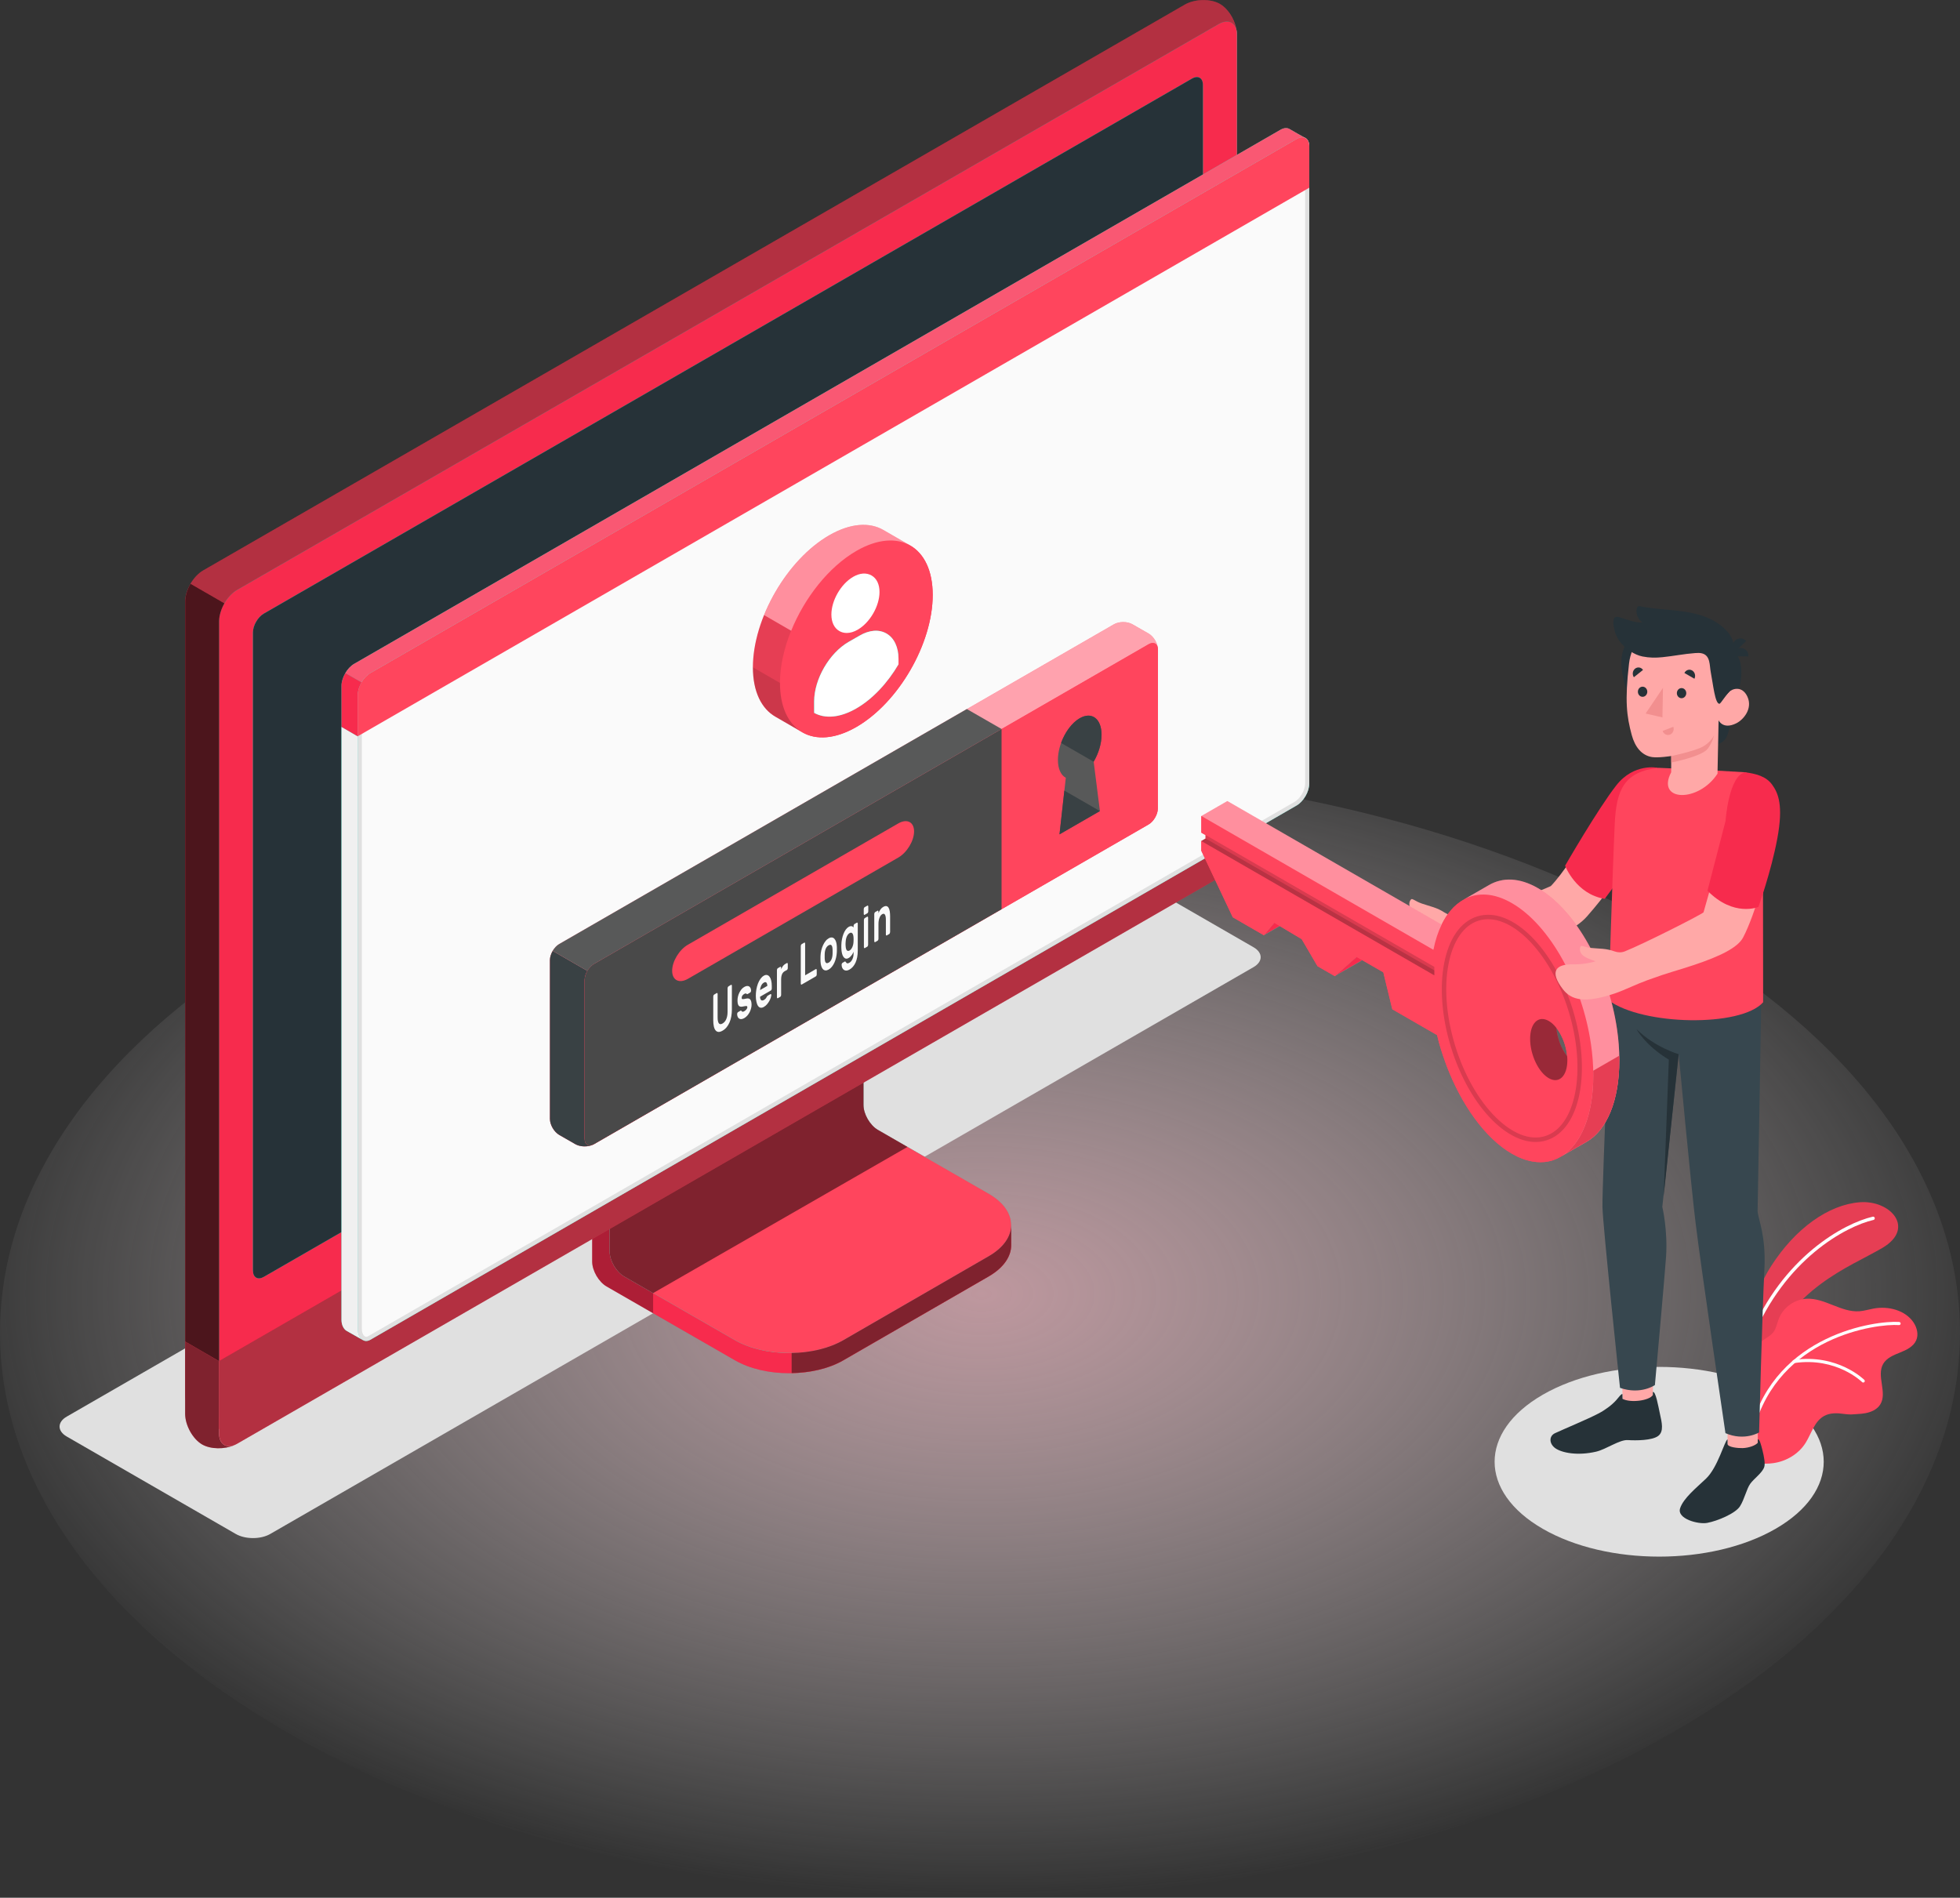 <svg width="441" height="427" viewBox="0 0 441 427" fill="none" xmlns="http://www.w3.org/2000/svg">
<rect x="0" y="0" width="441" height="427" fill="#333333" stroke="none"/>
<g clip-path="url(#clip0)">
<g style="mix-blend-mode:multiply">
<path d="M220.5 427.009C342.279 427.009 441 370.097 441 299.892C441 229.688 342.279 172.775 220.5 172.775C98.721 172.775 0 229.688 0 299.892C0 370.097 98.721 427.009 220.5 427.009Z" fill="url(#paint0_radial)"/>
</g>
<g style="mix-blend-mode:multiply">
<path d="M347.132 344C332.673 335.664 332.673 322.152 347.132 313.816C361.592 305.481 385.035 305.481 399.494 313.816C413.953 322.152 413.953 335.664 399.494 344C385.035 352.335 361.592 352.335 347.132 344Z" fill="#E0E0E0"/>
</g>
<g style="mix-blend-mode:multiply">
<path d="M53.045 345.149L15.011 323.226C12.868 321.993 12.868 319.984 15.011 318.75L236.241 191.213C238.385 189.979 241.866 189.979 244.009 191.213L282.043 213.136C284.186 214.369 284.186 216.378 282.043 217.612L60.813 345.149C58.67 346.392 55.188 346.392 53.045 345.149Z" fill="#E0E0E0"/>
</g>
<g opacity="0.3">
<path opacity="0.3" d="M189.757 306.079L222.456 287.202C225.825 285.259 227.51 282.717 227.51 280.166C227.51 277.615 227.528 275.624 227.528 275.624L193.603 256.523C191.806 255.486 190.346 252.963 190.346 250.898V210.65L133.24 243.6V283.848C133.24 285.922 134.699 288.436 136.496 289.473L165.359 306.079C172.087 309.957 183.018 309.957 189.757 306.079Z" fill="black"/>
</g>
<path d="M189.757 306.079L222.456 287.202C225.825 285.259 227.51 282.717 227.51 280.166C227.51 277.615 227.528 275.624 227.528 275.624L193.603 256.523C191.806 255.486 190.346 252.963 190.346 250.898V210.65L133.24 243.6V283.848C133.24 285.922 134.699 288.436 136.496 289.473L165.359 306.079C172.087 309.957 183.018 309.957 189.757 306.079Z" fill="#F72B4D"/>
<path opacity="0.3" d="M146.95 290.968V295.491L136.487 289.464C134.699 288.436 133.24 285.913 133.24 283.838V243.59L144.124 237.32C144.348 240.077 144.592 242.927 144.816 245.711L137.189 250.122V281.567C137.189 283.651 138.639 286.165 140.436 287.193L146.95 290.968Z" fill="black"/>
<path d="M137.17 281.577C137.17 283.651 138.63 286.165 140.427 287.202L165.34 301.528C172.078 305.415 183.009 305.415 189.757 301.528L222.465 282.651C229.204 278.764 229.204 272.465 222.465 268.578L197.534 254.234C195.737 253.197 194.277 250.673 194.277 248.608V217.154L137.17 250.103V281.577Z" fill="#27DEBF"/>
<path d="M137.17 281.577C137.17 283.651 138.63 286.165 140.427 287.202L165.34 301.528C172.078 305.415 183.009 305.415 189.757 301.528L222.465 282.651C229.204 278.764 229.204 272.465 222.465 268.578L197.534 254.234C195.737 253.197 194.277 250.673 194.277 248.608V217.154L137.17 250.103V281.577Z" fill="#FF455D"/>
<path opacity="0.5" d="M204.169 258.075L197.543 254.253C195.746 253.215 194.286 250.692 194.286 248.627V217.173L137.179 250.122V281.577C137.179 283.651 138.639 286.165 140.436 287.202L146.95 290.959L204.169 258.075Z" fill="black"/>
<path d="M227.519 275.624C227.519 275.624 227.519 277.615 227.519 280.166C227.519 282.717 225.825 285.249 222.465 287.202L189.766 306.069C186.537 307.948 182.345 308.882 178.115 308.957V304.434C182.345 304.378 186.537 303.406 189.766 301.547L222.465 282.661C225.825 280.727 227.519 278.175 227.519 275.624Z" fill="#FF455D"/>
<path opacity="0.5" d="M227.519 275.624C227.519 275.624 227.519 277.615 227.519 280.166C227.519 282.717 225.825 285.249 222.465 287.202L189.766 306.069C186.537 307.948 182.345 308.882 178.115 308.957V304.434C182.345 304.378 186.537 303.406 189.766 301.547L222.465 282.661C225.825 280.727 227.519 278.175 227.519 275.624Z" fill="black"/>
<path d="M45.474 320.668C47.58 321.883 51.108 321.818 53.363 320.519C81.439 304.334 246.152 209.382 274.228 193.196C276.474 191.898 278.299 188.748 278.299 186.16V7.768C278.299 5.18 276.587 2.096 274.481 0.881C272.375 -0.334 268.847 -0.268 266.592 1.031L45.727 128.344C43.48 129.643 41.656 132.792 41.656 135.38V313.781C41.656 316.37 43.368 319.454 45.474 320.668Z" fill="#FF455D"/>
<path d="M53.363 320.516L274.228 193.194C276.474 191.895 278.299 188.746 278.299 186.157V7.756C278.299 5.168 276.474 4.112 274.228 5.411L53.363 132.733C51.117 134.032 49.292 137.181 49.292 139.77V318.171C49.292 320.769 51.117 321.815 53.363 320.516Z" fill="#27DEBF"/>
<path d="M53.363 320.516L274.228 193.194C276.474 191.895 278.299 188.746 278.299 186.157V7.756C278.299 5.168 276.474 4.112 274.228 5.411L53.363 132.733C51.117 134.032 49.292 137.181 49.292 139.77V318.171C49.292 320.769 51.117 321.815 53.363 320.516Z" fill="#F72B4D"/>
<path d="M52.764 325.161C50.509 326.151 47.392 326.114 45.474 325.011C43.368 323.787 41.656 320.712 41.656 318.105V301.864L49.283 306.275V322.516C49.283 324.871 50.79 325.945 52.764 325.161Z" fill="#FF455D"/>
<path opacity="0.5" d="M52.764 325.161C50.509 326.151 47.392 326.114 45.474 325.011C43.368 323.787 41.656 320.712 41.656 318.105V301.864L49.283 306.275V322.516C49.283 324.871 50.79 325.945 52.764 325.161Z" fill="black"/>
<path d="M49.283 306.266L49.292 322.507C49.292 325.095 51.117 326.151 53.363 324.852L274.228 197.53C276.474 196.231 278.299 193.082 278.299 190.493V174.224L49.283 306.266Z" fill="#FF455D"/>
<path opacity="0.3" d="M49.292 306.237V322.507C49.292 325.095 51.117 326.151 53.363 324.852L274.228 197.53C276.474 196.231 278.299 193.082 278.299 190.493V174.224L49.292 306.237Z" fill="black"/>
<path d="M56.919 285.884V142.293C56.919 140.742 58.014 138.845 59.362 138.069L268.211 17.68C269.558 16.905 270.653 17.531 270.653 19.091L270.662 162.683C270.662 164.234 269.568 166.131 268.22 166.907L59.362 287.296C58.014 288.071 56.919 287.445 56.919 285.884Z" fill="#27DEBF"/>
<path d="M56.919 285.884V142.293C56.919 140.742 58.014 138.845 59.362 138.069L268.211 17.68C269.558 16.905 270.653 17.531 270.653 19.091L270.662 162.683C270.662 164.234 269.568 166.131 268.22 166.907L59.362 287.296C58.014 288.071 56.919 287.445 56.919 285.884Z" fill="#263238"/>
<path d="M163.786 245.412C161.681 246.627 159.968 249.58 159.968 252.019C159.968 254.449 161.681 255.439 163.786 254.215C165.892 253 167.605 250.047 167.605 247.608C167.605 245.179 165.901 244.198 163.786 245.412Z" fill="#27DEBF"/>
<path opacity="0.7" d="M50.49 135.751C49.76 137.032 49.311 138.471 49.292 139.77V306.266L41.665 301.855V135.368C41.665 134.069 42.133 132.63 42.863 131.35L50.49 135.751Z" fill="black"/>
<path opacity="0.3" d="M278.252 7.093C277.962 4.999 276.268 4.242 274.219 5.411L53.363 132.733C52.25 133.378 51.239 134.471 50.49 135.751L42.863 131.35C43.602 130.089 44.613 128.976 45.736 128.332L266.592 1.019C268.847 -0.28 272.366 -0.346 274.481 0.878C276.399 1.981 277.99 4.663 278.252 7.093Z" fill="black"/>
<path d="M290.166 29.045C289.633 28.728 288.912 28.737 288.088 29.214L79.689 149.369C78.117 150.275 76.835 152.48 76.835 154.293V297.007C76.835 298.109 77.312 299.091 78.033 299.483C78.501 299.735 80.943 301.156 81.673 301.548C82.141 301.801 82.712 301.81 83.33 301.455L291.729 181.244C293.301 180.337 294.583 178.132 294.583 176.319V32.914C294.583 31.98 294.246 31.326 293.704 31.045C293.189 30.774 290.69 29.363 290.166 29.045Z" fill="#27DEBF"/>
<path d="M82.394 301.257C81.598 301.257 80.953 300.276 80.953 299.07V156.357C80.953 154.721 82.151 152.647 83.573 151.834L291.972 31.669C292.347 31.454 292.702 31.342 293.011 31.342C293.704 31.342 294.125 31.931 294.125 32.903V176.308C294.125 177.943 292.927 180.018 291.504 180.831L83.096 301.051C82.853 301.191 82.618 301.257 82.394 301.257Z" fill="#FAFAFA"/>
<path d="M293.011 31.809C293.573 31.809 293.657 32.501 293.657 32.903V176.308C293.657 177.794 292.562 179.681 291.27 180.429L82.871 300.64C82.693 300.743 82.534 300.789 82.394 300.789C81.87 300.789 81.421 299.986 81.421 299.07V156.357C81.421 154.871 82.516 152.983 83.807 152.236L292.206 32.081C292.581 31.856 292.852 31.809 293.011 31.809ZM293.011 30.875C292.627 30.875 292.197 30.997 291.738 31.267L83.33 151.432C81.757 152.338 80.475 154.544 80.475 156.366V299.079C80.475 300.518 81.271 301.733 82.385 301.733C82.684 301.733 82.993 301.649 83.33 301.462L291.729 181.251C293.301 180.345 294.583 178.139 294.583 176.326V32.912C294.583 31.623 293.947 30.875 293.011 30.875Z" fill="#E0E0E0"/>
<path d="M78.033 299.481C78.341 299.649 80.559 300.911 81.533 301.462C80.878 300.995 80.531 300.191 80.485 299.07V165.673L76.835 163.543V297.014C76.835 298.107 77.312 299.098 78.033 299.481Z" fill="#F0F0F0"/>
<path d="M294.583 32.894C294.574 31.099 293.301 30.37 291.738 31.267L83.33 151.432C81.757 152.338 80.475 154.544 80.475 156.366V165.673L294.583 42.238V32.894Z" fill="#FF455D"/>
<path d="M291.738 31.268L83.33 151.432C82.553 151.89 81.832 152.656 81.318 153.544L77.696 151.451C78.21 150.572 78.912 149.806 79.68 149.376L288.098 29.202C288.912 28.726 289.642 28.716 290.166 29.034C290.681 29.352 293.049 30.688 293.647 31.015C293.142 30.772 292.468 30.847 291.738 31.268Z" fill="#F95873"/>
<path d="M76.835 163.552V154.301C76.835 153.376 77.172 152.357 77.705 151.451L81.336 153.535C80.803 154.432 80.485 155.441 80.485 156.366V165.673L76.835 163.552Z" fill="#F72B4D"/>
<path d="M250.635 140.471L125.818 212.425C124.667 213.089 123.731 214.705 123.731 216.032V251.767C123.731 253.094 124.667 254.701 125.818 255.365L129.468 257.458C130.619 258.121 132.482 258.121 133.633 257.458L258.44 185.512C259.591 184.849 260.527 183.232 260.527 181.905L260.546 146.162C260.546 144.835 259.61 143.227 258.459 142.564L254.809 140.471C253.648 139.798 251.786 139.807 250.635 140.471Z" fill="#FF455D"/>
<path opacity="0.5" d="M260.518 145.825C260.377 144.75 259.498 144.358 258.45 144.956L133.633 216.911C133.052 217.238 132.538 217.817 132.163 218.471L124.349 213.967C124.723 213.322 125.247 212.752 125.809 212.435L250.635 140.48C251.777 139.816 253.649 139.807 254.8 140.471L258.45 142.564C259.507 143.162 260.387 144.573 260.518 145.825Z" fill="white"/>
<path d="M133.277 257.617C132.126 258.103 130.507 258.047 129.468 257.458L125.818 255.365C124.667 254.701 123.731 253.084 123.731 251.758V216.032C123.731 215.36 123.975 214.621 124.349 213.967L132.163 218.471C131.78 219.126 131.546 219.854 131.546 220.518V256.252C131.546 257.439 132.294 257.99 133.277 257.617Z" fill="#394144"/>
<path d="M133.633 216.911L258.449 144.956C259.601 144.293 260.536 144.835 260.527 146.162L260.508 181.905C260.508 183.232 259.572 184.849 258.421 185.513L133.633 257.449C132.482 258.112 131.546 257.57 131.546 256.243V220.509C131.546 219.191 132.482 217.574 133.633 216.911Z" fill="#FF455D"/>
<path d="M217.543 159.543L125.809 212.425C125.238 212.752 124.723 213.322 124.349 213.958L132.163 218.462C132.538 217.808 133.062 217.229 133.633 216.901L225.348 164.029L217.543 159.543Z" fill="#585959"/>
<path d="M225.348 164.038L133.633 216.911C132.482 217.574 131.546 219.191 131.546 220.518V256.252C131.546 257.579 132.482 258.112 133.633 257.458L225.348 204.585V164.038Z" fill="#494949"/>
<path d="M154.783 212.566L202.11 185.279C204.076 184.148 205.666 184.952 205.666 187.073C205.666 189.194 204.076 191.83 202.11 192.96L154.793 220.238C152.827 221.368 151.236 220.565 151.236 218.444C151.227 216.332 152.818 213.696 154.783 212.566Z" fill="#FF455D"/>
<path d="M164.479 221.592C164.535 221.564 164.582 221.574 164.619 221.62C164.657 221.667 164.675 221.733 164.675 221.835V227.153C164.675 227.685 164.629 228.199 164.544 228.685C164.46 229.171 164.329 229.62 164.151 230.031C163.973 230.442 163.758 230.806 163.496 231.133C163.234 231.451 162.925 231.713 162.579 231.909C162.223 232.115 161.924 232.208 161.662 232.189C161.4 232.171 161.185 232.059 161.007 231.844C160.829 231.638 160.698 231.339 160.614 230.956C160.529 230.573 160.483 230.115 160.483 229.573V224.256C160.483 224.162 160.501 224.069 160.539 223.975C160.576 223.882 160.623 223.826 160.679 223.788L161.269 223.443C161.325 223.415 161.372 223.415 161.409 223.471C161.447 223.517 161.465 223.592 161.465 223.686V228.947C161.465 229.302 161.493 229.592 161.55 229.806C161.606 230.031 161.681 230.19 161.774 230.292C161.868 230.395 161.989 230.442 162.13 230.442C162.27 230.433 162.42 230.386 162.579 230.292C162.738 230.199 162.888 230.077 163.028 229.919C163.169 229.769 163.29 229.582 163.384 229.367C163.477 229.152 163.562 228.9 163.618 228.62C163.674 228.339 163.702 228.022 163.702 227.667V222.415C163.702 222.321 163.721 222.228 163.758 222.134C163.796 222.041 163.842 221.985 163.899 221.948L164.479 221.592Z" fill="#FAFAFA"/>
<path d="M168.148 226.629C168.148 226.536 168.129 226.47 168.091 226.424C168.054 226.386 167.998 226.358 167.914 226.358C167.829 226.358 167.717 226.368 167.577 226.396C167.436 226.424 167.258 226.461 167.034 226.498C166.819 226.536 166.641 226.526 166.5 226.48C166.36 226.433 166.248 226.349 166.163 226.218C166.079 226.097 166.023 225.928 165.986 225.732C165.948 225.536 165.939 225.302 165.939 225.041C165.939 224.779 165.976 224.508 166.042 224.218C166.107 223.929 166.21 223.648 166.341 223.377C166.472 223.106 166.631 222.863 166.809 222.63C166.996 222.405 167.202 222.219 167.446 222.078C167.689 221.938 167.895 221.863 168.082 221.854C168.269 221.835 168.428 221.873 168.559 221.957C168.69 222.041 168.793 222.153 168.868 222.321C168.943 222.48 168.98 222.667 168.99 222.863C168.999 222.957 168.98 223.05 168.934 223.144C168.896 223.237 168.84 223.303 168.793 223.331L168.232 223.658C168.157 223.704 168.101 223.704 168.063 223.686C168.026 223.658 167.988 223.63 167.942 223.592C167.895 223.555 167.839 223.536 167.764 223.536C167.689 223.527 167.586 223.574 167.436 223.658C167.287 223.742 167.165 223.854 167.053 223.994C166.94 224.134 166.884 224.312 166.884 224.508C166.884 224.601 166.893 224.676 166.922 224.723C166.95 224.77 166.996 224.798 167.071 224.807C167.146 224.816 167.249 224.807 167.389 224.788C167.52 224.77 167.698 224.732 167.914 224.686C168.344 224.601 168.653 224.676 168.831 224.929C169.009 225.171 169.102 225.564 169.102 226.078C169.102 226.34 169.065 226.611 168.99 226.9C168.915 227.19 168.812 227.47 168.672 227.741C168.531 228.012 168.363 228.274 168.157 228.508C167.951 228.741 167.726 228.928 167.474 229.078C167.212 229.227 166.987 229.302 166.791 229.311C166.594 229.321 166.426 229.274 166.294 229.18C166.154 229.087 166.051 228.956 165.976 228.779C165.901 228.601 165.864 228.414 165.855 228.209C165.845 228.115 165.864 228.022 165.911 227.928C165.948 227.835 165.995 227.769 166.051 227.741L166.613 227.414C166.688 227.377 166.744 227.368 166.781 227.414C166.819 227.452 166.856 227.498 166.903 227.554C166.95 227.61 167.015 227.639 167.099 227.648C167.184 227.657 167.305 227.62 167.474 227.526C167.549 227.48 167.623 227.433 167.698 227.368C167.773 227.302 167.848 227.237 167.914 227.162C167.979 227.087 168.035 227.003 168.082 226.91C168.129 226.816 168.148 226.723 168.148 226.629Z" fill="#FAFAFA"/>
<path d="M170.057 224.088C170.057 223.602 170.094 223.125 170.178 222.648C170.263 222.172 170.384 221.733 170.534 221.322C170.693 220.92 170.88 220.555 171.105 220.247C171.329 219.938 171.573 219.705 171.844 219.546C172.116 219.387 172.368 219.331 172.583 219.387C172.808 219.434 172.995 219.565 173.154 219.78C173.313 219.985 173.435 220.266 173.519 220.621C173.604 220.976 173.65 221.368 173.65 221.817V222.396C173.65 222.49 173.632 222.583 173.594 222.676C173.557 222.77 173.51 222.826 173.454 222.863L171.011 224.274C171.011 224.471 171.039 224.639 171.086 224.76C171.133 224.882 171.198 224.975 171.273 225.041C171.348 225.097 171.442 225.125 171.545 225.115C171.648 225.106 171.751 225.069 171.863 225.013C172.022 224.919 172.144 224.826 172.247 224.714C172.34 224.602 172.424 224.489 172.49 224.359C172.546 224.256 172.583 224.19 172.621 224.144C172.658 224.097 172.705 224.06 172.761 224.022L173.351 223.686C173.407 223.658 173.454 223.658 173.491 223.704C173.529 223.751 173.547 223.826 173.547 223.919C173.538 224.041 173.501 224.218 173.435 224.452C173.36 224.686 173.257 224.929 173.117 225.19C172.977 225.452 172.799 225.714 172.593 225.957C172.387 226.209 172.144 226.405 171.872 226.564C171.601 226.723 171.348 226.779 171.133 226.741C170.908 226.704 170.721 226.573 170.562 226.349C170.403 226.125 170.291 225.826 170.206 225.443C170.103 225.059 170.057 224.602 170.057 224.088ZM171.854 221.107C171.713 221.191 171.591 221.293 171.489 221.424C171.386 221.555 171.301 221.695 171.236 221.854C171.17 222.013 171.114 222.172 171.077 222.331C171.039 222.499 171.021 222.648 171.002 222.779L172.658 221.826C172.649 221.705 172.63 221.574 172.602 221.452C172.574 221.322 172.527 221.219 172.471 221.135C172.406 221.051 172.331 221.004 172.228 220.985C172.134 220.976 172.003 221.013 171.854 221.107Z" fill="#FAFAFA"/>
<path d="M176.589 218.509C176.299 218.677 176.084 218.91 175.953 219.219C175.822 219.527 175.756 219.938 175.756 220.452V223.826C175.756 223.919 175.737 224.013 175.7 224.106C175.662 224.2 175.616 224.256 175.559 224.293L175.007 224.611C174.951 224.639 174.904 224.63 174.867 224.583C174.83 224.536 174.811 224.461 174.811 224.368V218.322C174.811 218.228 174.83 218.135 174.867 218.041C174.904 217.948 174.951 217.892 175.007 217.855L175.559 217.537C175.616 217.509 175.662 217.509 175.7 217.565C175.737 217.612 175.756 217.686 175.756 217.78V218.079C175.887 217.798 176.018 217.555 176.158 217.369C176.299 217.172 176.486 217.004 176.729 216.873L177.057 216.686C177.113 216.658 177.16 216.668 177.197 216.714C177.235 216.761 177.253 216.836 177.253 216.929V217.789C177.253 217.883 177.235 217.976 177.197 218.069C177.16 218.163 177.113 218.219 177.057 218.256L176.589 218.509Z" fill="#FAFAFA"/>
<path d="M183.571 218.051C183.627 218.023 183.673 218.032 183.711 218.079C183.748 218.126 183.767 218.2 183.767 218.294V219.219C183.767 219.312 183.748 219.406 183.711 219.499C183.673 219.593 183.627 219.649 183.571 219.686L180.37 221.536C180.314 221.564 180.267 221.555 180.229 221.508C180.192 221.462 180.173 221.387 180.173 221.293V212.911C180.173 212.818 180.192 212.724 180.229 212.631C180.267 212.537 180.314 212.481 180.37 212.444L180.959 212.098C181.016 212.07 181.062 212.08 181.1 212.126C181.137 212.173 181.156 212.238 181.156 212.341V219.453L183.571 218.051Z" fill="#FAFAFA"/>
<path d="M186.444 211.136C186.715 210.977 186.958 210.911 187.174 210.939C187.389 210.958 187.576 211.052 187.735 211.229C187.894 211.397 188.025 211.622 188.119 211.921C188.212 212.21 188.269 212.556 188.287 212.939C188.287 213.014 188.297 213.107 188.297 213.238C188.297 213.36 188.297 213.481 188.297 213.603C188.297 213.724 188.297 213.846 188.297 213.958C188.297 214.07 188.297 214.173 188.287 214.257C188.269 214.668 188.212 215.07 188.119 215.472C188.025 215.873 187.904 216.247 187.745 216.593C187.585 216.939 187.398 217.247 187.183 217.518C186.968 217.789 186.724 218.004 186.453 218.154C186.182 218.303 185.938 218.378 185.723 218.35C185.508 218.331 185.321 218.238 185.162 218.069C185.002 217.911 184.881 217.677 184.787 217.387C184.694 217.098 184.637 216.752 184.619 216.369C184.609 216.294 184.609 216.201 184.609 216.079C184.609 215.967 184.609 215.845 184.609 215.724C184.609 215.602 184.609 215.481 184.609 215.36C184.609 215.238 184.619 215.135 184.619 215.051C184.637 214.64 184.694 214.238 184.787 213.836C184.881 213.434 185.012 213.061 185.171 212.706C185.33 212.35 185.517 212.042 185.732 211.771C185.929 211.5 186.172 211.295 186.444 211.136ZM187.323 213.547C187.305 213.285 187.277 213.089 187.22 212.939C187.164 212.799 187.099 212.696 187.015 212.64C186.93 212.584 186.846 212.565 186.743 212.584C186.65 212.603 186.547 212.64 186.444 212.696C186.341 212.752 186.247 212.836 186.144 212.93C186.051 213.023 185.957 213.145 185.873 213.304C185.789 213.453 185.723 213.64 185.667 213.846C185.611 214.051 185.573 214.294 185.564 214.575C185.564 214.649 185.555 214.733 185.555 214.846C185.555 214.948 185.555 215.06 185.555 215.173C185.555 215.285 185.555 215.397 185.555 215.5C185.555 215.602 185.564 215.687 185.564 215.752C185.583 216.014 185.611 216.21 185.667 216.359C185.723 216.509 185.789 216.602 185.873 216.658C185.957 216.714 186.041 216.733 186.144 216.714C186.238 216.696 186.341 216.658 186.444 216.602C186.547 216.546 186.65 216.472 186.743 216.369C186.837 216.275 186.93 216.154 187.015 215.995C187.099 215.845 187.164 215.659 187.22 215.453C187.277 215.247 187.314 215.004 187.323 214.724C187.323 214.659 187.333 214.575 187.333 214.462C187.333 214.35 187.333 214.238 187.333 214.126C187.333 214.014 187.333 213.902 187.333 213.799C187.333 213.696 187.333 213.612 187.323 213.547Z" fill="#FAFAFA"/>
<path d="M191.142 216.602C191.245 216.546 191.348 216.453 191.46 216.341C191.563 216.219 191.666 216.079 191.75 215.911C191.834 215.743 191.909 215.546 191.965 215.322C192.021 215.107 192.05 214.874 192.05 214.621V214.145C192.012 214.248 191.956 214.36 191.9 214.491C191.834 214.621 191.759 214.752 191.666 214.874C191.572 215.004 191.469 215.126 191.348 215.247C191.226 215.369 191.095 215.472 190.945 215.556C190.702 215.696 190.477 215.743 190.281 215.687C190.084 215.631 189.916 215.5 189.775 215.304C189.635 215.107 189.523 214.846 189.448 214.519C189.364 214.201 189.326 213.836 189.307 213.444C189.307 213.313 189.298 213.164 189.298 212.995C189.298 212.827 189.298 212.668 189.307 212.537C189.317 212.136 189.364 211.724 189.448 211.313C189.532 210.902 189.635 210.51 189.775 210.155C189.916 209.79 190.084 209.472 190.281 209.192C190.477 208.912 190.702 208.697 190.945 208.557C191.095 208.472 191.235 208.416 191.348 208.398C191.469 208.379 191.572 208.388 191.666 208.407C191.759 208.435 191.834 208.472 191.9 208.529C191.965 208.585 192.012 208.641 192.05 208.697V208.388C192.05 208.295 192.068 208.201 192.106 208.108C192.143 208.015 192.19 207.959 192.246 207.921L192.798 207.603C192.854 207.575 192.901 207.585 192.939 207.631C192.976 207.678 192.995 207.753 192.995 207.846V213.93C192.995 214.976 192.826 215.864 192.499 216.584C192.171 217.303 191.713 217.836 191.132 218.163C190.889 218.303 190.655 218.378 190.44 218.387C190.225 218.387 190.047 218.341 189.888 218.238C189.729 218.135 189.607 217.985 189.513 217.789C189.42 217.593 189.373 217.369 189.364 217.116C189.354 217.023 189.373 216.93 189.42 216.836C189.457 216.743 189.504 216.677 189.56 216.649L190.056 216.359C190.122 216.322 190.178 216.331 190.234 216.378C190.281 216.434 190.328 216.481 190.356 216.537C190.421 216.649 190.505 216.715 190.618 216.752C190.739 216.789 190.908 216.743 191.142 216.602ZM190.262 212.07C190.243 212.323 190.243 212.565 190.262 212.799C190.29 213.341 190.393 213.696 190.552 213.846C190.721 213.995 190.917 214.005 191.16 213.864C191.404 213.724 191.6 213.481 191.759 213.136C191.919 212.79 192.021 212.379 192.04 211.893C192.05 211.762 192.059 211.594 192.059 211.388C192.059 211.192 192.05 211.024 192.04 210.902C192.012 210.463 191.919 210.164 191.759 209.996C191.6 209.827 191.394 209.818 191.16 209.958C190.917 210.098 190.721 210.332 190.552 210.678C190.393 211.033 190.29 211.491 190.262 212.07Z" fill="#FAFAFA"/>
<path d="M195.166 203.772C195.222 203.744 195.269 203.744 195.306 203.791C195.344 203.837 195.362 203.912 195.362 204.006V205.015C195.362 205.108 195.344 205.202 195.306 205.295C195.269 205.389 195.222 205.445 195.166 205.482L194.539 205.847C194.483 205.875 194.436 205.865 194.398 205.819C194.361 205.772 194.342 205.697 194.342 205.604V204.594C194.342 204.501 194.361 204.408 194.398 204.314C194.436 204.221 194.483 204.165 194.539 204.127L195.166 203.772ZM195.325 212.547C195.325 212.64 195.306 212.734 195.269 212.827C195.231 212.921 195.185 212.977 195.128 213.014L194.576 213.332C194.52 213.36 194.473 213.35 194.436 213.304C194.398 213.257 194.38 213.192 194.38 213.089V207.043C194.38 206.949 194.398 206.856 194.436 206.762C194.473 206.669 194.52 206.613 194.576 206.575L195.128 206.258C195.185 206.23 195.231 206.239 195.269 206.286C195.306 206.333 195.325 206.398 195.325 206.501V212.547Z" fill="#FAFAFA"/>
<path d="M200.266 209.697C200.266 209.79 200.248 209.883 200.21 209.977C200.173 210.07 200.126 210.126 200.07 210.164L199.518 210.482C199.462 210.51 199.415 210.5 199.377 210.453C199.34 210.407 199.321 210.332 199.321 210.239V206.94C199.321 206.417 199.256 206.043 199.115 205.809C198.975 205.575 198.769 205.538 198.488 205.706C198.226 205.856 198.03 206.127 197.88 206.529C197.73 206.921 197.655 207.388 197.655 207.902V211.201C197.655 211.294 197.637 211.388 197.599 211.481C197.562 211.575 197.515 211.631 197.459 211.668L196.907 211.986C196.851 212.014 196.804 212.005 196.766 211.958C196.729 211.911 196.71 211.836 196.71 211.743V205.697C196.71 205.604 196.729 205.51 196.766 205.417C196.804 205.323 196.851 205.267 196.907 205.23L197.459 204.912C197.515 204.884 197.562 204.884 197.599 204.94C197.637 204.987 197.655 205.062 197.655 205.155V205.454C197.786 205.155 197.927 204.884 198.105 204.641C198.273 204.398 198.479 204.202 198.713 204.071C199.012 203.903 199.256 203.837 199.462 203.884C199.658 203.931 199.827 204.062 199.939 204.267C200.061 204.473 200.145 204.744 200.201 205.08C200.248 205.417 200.276 205.79 200.276 206.202V209.697H200.266Z" fill="#FAFAFA"/>
<path d="M247.481 182.494L238.394 187.737L239.807 175.009C238.721 174.439 238.029 173.019 238.029 170.991C238.029 167.374 240.228 163.178 242.942 161.609C245.656 160.039 247.855 161.702 247.855 165.318C247.855 167.346 247.163 169.561 246.077 171.383L247.481 182.494Z" fill="#585959"/>
<path d="M247.481 182.494L239.479 177.887L238.385 187.737L247.481 182.494Z" fill="#394144"/>
<path d="M242.933 161.608C241.155 162.636 239.601 164.786 238.74 167.169L246.068 171.392C247.154 169.561 247.846 167.355 247.846 165.328C247.846 161.711 245.647 160.048 242.933 161.608Z" fill="#394144"/>
<path d="M198.741 119.239C195.634 117.445 191.338 117.697 186.584 120.436C177.094 125.902 169.401 139.209 169.401 150.152C169.401 155.637 171.339 159.487 174.474 161.272C175.288 161.739 179.705 164.3 180.529 164.776C183.636 166.571 187.932 166.318 192.676 163.58C202.166 158.114 209.859 144.807 209.859 133.864C209.859 128.397 207.94 124.557 204.833 122.762" fill="#FF455D"/>
<path d="M192.676 123.958C183.187 129.434 175.494 142.732 175.494 153.675C175.494 164.617 183.187 169.047 192.676 163.58C202.166 158.114 209.868 144.807 209.859 133.864C209.85 122.921 202.157 118.482 192.676 123.958Z" fill="#FF455D"/>
<path d="M202.157 148.227V149.479C199.714 153.647 196.364 157.282 192.667 159.403C188.97 161.534 185.629 161.767 183.177 160.403V157.815C183.177 152.815 186.574 146.947 190.908 144.442L193.406 143.012C195.624 141.732 197.767 141.573 199.452 142.545C201.183 143.536 202.157 145.601 202.157 148.227Z" fill="#27DEBF"/>
<path opacity="0.4" d="M198.741 119.239L204.834 122.762C201.726 120.968 197.431 121.22 192.686 123.958C186.472 127.547 181.034 134.49 178.011 141.928L171.919 138.405C174.932 130.967 180.379 124.024 186.593 120.445C191.338 117.697 195.634 117.436 198.741 119.239Z" fill="white"/>
<path opacity="0.2" d="M180.304 164.636C179.228 164.019 175.232 161.692 174.474 161.263C171.348 159.478 169.401 155.628 169.401 150.142L175.494 153.665C175.494 159.011 177.328 162.795 180.304 164.636Z" fill="black"/>
<path opacity="0.1" d="M171.91 138.396L178.002 141.919C176.411 145.844 175.494 149.899 175.494 153.665L169.401 150.142C169.401 146.367 170.328 142.311 171.91 138.396Z" fill="black"/>
<path d="M190.515 142.424C189.916 142.424 189.364 142.283 188.858 141.994C187.698 141.33 187.061 140.003 187.061 138.275C187.061 135.107 189.214 131.378 191.965 129.79C193.463 128.92 194.923 128.818 196.092 129.481C197.253 130.145 197.889 131.472 197.889 133.2C197.889 136.368 195.737 140.097 192.985 141.685C192.134 142.181 191.291 142.424 190.515 142.424Z" fill="white"/>
<path d="M199.462 142.545C197.777 141.573 195.624 141.732 193.416 143.012L190.917 144.442C186.584 146.947 183.187 152.824 183.187 157.815V160.403C185.629 161.758 188.98 161.534 192.676 159.403C196.364 157.282 199.714 153.647 202.166 149.479V148.227C202.157 145.601 201.184 143.536 199.462 142.545Z" fill="white"/>
<path d="M391.857 304.21C391.857 304.21 393.102 293.295 398.54 284.829C403.977 276.362 411.445 271.073 418.417 270.522C425.39 269.971 431.014 276.372 423.555 280.773C416.096 285.175 402.845 289.66 396.752 306.107L391.857 304.21Z" fill="#FF455D"/>
<path opacity="0.1" d="M391.857 304.21C391.857 304.21 393.102 293.295 398.54 284.829C403.977 276.362 411.445 271.073 418.417 270.522C425.39 269.971 431.014 276.372 423.555 280.773C416.096 285.175 402.845 289.66 396.752 306.107L391.857 304.21Z" fill="black"/>
<path d="M393.907 301.378C393.879 301.378 393.86 301.369 393.832 301.36C393.645 301.285 393.551 301.07 393.626 300.874C400.982 282.782 414.983 275.232 421.365 273.765C421.562 273.718 421.768 273.839 421.815 274.045C421.861 274.241 421.74 274.447 421.534 274.493C415.282 275.933 401.562 283.352 394.319 301.154C394.253 301.313 394.075 301.406 393.907 301.378Z" fill="white"/>
<path d="M431.136 301.593C430.509 303.014 428.955 303.752 427.505 304.331C426.064 304.911 424.491 305.537 423.715 306.882C422.142 309.592 424.725 313.414 423.031 316.05C422.32 317.162 421.001 317.741 419.709 317.975C418.633 318.18 417.538 318.171 416.443 318.264C415.919 318.255 415.395 318.218 414.889 318.143C413.392 317.928 411.764 317.853 410.397 318.62C408.235 319.834 407.571 322.554 406.261 324.656C404.688 327.17 401.909 328.815 398.989 329.217C398.016 329.347 396.209 329.516 395.227 328.964C395.152 328.917 395.086 328.88 395.021 328.833C395.011 328.833 395.011 328.824 395.002 328.815C394.862 328.665 394.693 328.469 394.618 328.357C394.6 328.338 394.59 328.319 394.581 328.291C394.197 326.88 394.824 325.423 394.852 323.965C394.852 323.871 394.852 323.787 394.852 323.703C394.796 322.012 394.74 320.33 394.703 318.648C394.628 315.545 394.59 312.443 394.609 309.34C394.628 307.322 394.384 305.116 395.245 303.219C396.191 301.135 398.54 301.089 399.429 299.033C399.784 298.22 399.972 297.341 400.318 296.519C401.347 294.099 403.837 292.351 406.476 292.23C410.584 292.024 414.262 295.342 418.371 295.043C419.428 294.959 420.467 294.641 421.515 294.445C424.838 293.818 428.684 294.772 430.556 297.575C431.333 298.753 431.716 300.304 431.136 301.593Z" fill="#FF455D"/>
<path d="M394.244 321.844C394.235 321.844 394.225 321.844 394.216 321.834C394.029 321.787 393.916 321.591 393.973 321.404C399.644 300.154 422.077 297.08 427.318 297.454C427.505 297.472 427.654 297.631 427.645 297.827C427.636 298.024 427.467 298.164 427.271 298.155C422.142 297.781 400.205 300.79 394.646 321.582C394.6 321.769 394.422 321.881 394.244 321.844Z" fill="white"/>
<path d="M419.166 311.078C419.101 311.069 419.035 311.032 418.979 310.985C418.923 310.929 413.205 305.294 403.715 306.696C403.528 306.724 403.35 306.593 403.313 306.396C403.285 306.21 403.416 306.032 403.612 305.995C413.467 304.546 419.419 310.424 419.475 310.49C419.615 310.63 419.606 310.845 419.475 310.985C419.391 311.06 419.279 311.097 419.166 311.078Z" fill="white"/>
<path d="M359.308 184.204C355.377 190.839 351.596 196.605 348.938 199.371C343.894 201.716 332.046 205.314 327.414 205.912C326.59 206.015 325.766 205.809 325.083 205.361C323.258 204.165 321.854 203.978 319.927 203.314C318.42 202.791 317.783 202.081 317.503 202.352C317.138 202.707 316.745 203.698 317.662 204.735C318.12 205.258 318.963 205.819 320.039 206.51C320.039 206.51 316.726 207.389 313.769 206.613C309.754 205.557 307.863 207.492 310.577 211.837C311.551 213.397 315.378 215.892 323.127 215.22C325.364 215.023 328.583 214.837 331.363 214.248C338.803 212.659 347.067 211.127 352.149 209.613C353.431 209.23 355.724 207.753 357.081 206.193C365.625 196.465 368.461 189.531 372.204 183.233L371.877 172.935C365.831 172.757 362.593 178.654 359.308 184.204Z" fill="#FFA8A7"/>
<path d="M372.934 172.757C372.934 172.757 367.646 171.636 363.669 176.71C359.504 182.027 352.148 194.792 352.148 194.792C352.148 194.792 354.563 201.193 361.058 202.249L371.493 188.176C371.493 188.176 376.434 178.439 372.934 172.757Z" fill="#F72B4D"/>
<path d="M395.498 316.255H388.694V328.366H395.498V316.255Z" fill="#FFA8A7"/>
<path d="M371.914 315.61L365.12 315.853L364.773 303.032L371.914 302.789V315.61Z" fill="#FFA8A7"/>
<path d="M396.453 211.416C396.453 218.173 395.461 272.531 395.461 272.531C395.62 274.475 397.37 278.054 396.995 285.52C396.481 295.659 395.798 322.311 395.798 322.311C395.798 322.311 392.494 324.32 388.226 322.47C388.226 322.47 382.714 285.128 381.498 275.082C380.431 266.307 377.707 237.217 377.707 237.217L374.02 271.55C374.02 271.55 375.274 276.783 374.862 282.792C374.544 287.436 372.354 311.648 372.354 311.648C372.354 311.648 369.153 313.91 364.502 312.274C364.502 312.274 360.637 275.82 360.553 271.55C360.459 266.691 362.818 211.351 362.818 211.351L396.453 211.416Z" fill="#37474F"/>
<path d="M388.694 324.871V323.862C388.039 324.161 386.532 330.16 383.837 332.721C381.694 334.758 378.765 337.104 378.025 339.374C377.249 341.739 382.096 343.038 384.109 342.664C386.439 342.234 390.472 340.533 391.483 338.944C392.494 337.365 392.971 335.029 393.795 333.87C394.618 332.712 396.518 331.422 396.958 330.076C397.201 329.338 396.911 327.731 396.565 326.366C396.247 325.114 395.91 323.741 395.498 323.862C395.498 324.012 395.498 324.638 395.498 324.638C395.002 325.208 393.636 325.768 392.101 325.834C391.099 325.862 388.685 325.656 388.694 324.871Z" fill="#263238"/>
<path d="M365.045 313.667C364.689 313.676 364.408 314.199 363.622 315.078C362.677 316.134 361.142 317.283 359.617 318.068C357.071 319.395 352.121 321.432 349.874 322.479C348.471 323.133 348.536 324.89 349.987 325.89C351.437 326.89 354.928 327.609 359.121 326.637C361.404 326.105 364.38 323.909 366.261 324.03C368.143 324.152 371.671 324.123 373.056 323.124C374.45 322.124 373.889 320.002 373.496 318.171C373.065 316.171 372.532 313.059 371.895 313.199V313.891C371.081 315.18 366.86 315.704 365.064 314.751L365.045 313.667Z" fill="#263238"/>
<path d="M377.698 237.208C377.698 237.208 372.26 235.619 368.227 231.563C368.227 231.563 370.052 235.124 375.489 238.432L374.329 269.092L377.698 237.208Z" fill="#263238"/>
<path d="M392.644 173.766C392.644 173.766 398.24 175.056 397.856 185.186L396.677 201.315L396.705 225.518C391.708 231.181 369.528 230.76 361.938 225.069C361.938 225.069 362.799 196.427 363.313 185.41C363.678 177.579 365.485 173.626 373.196 172.766L382.677 173.187L392.644 173.766Z" fill="#FF455D"/>
<path d="M385.503 152.722C385.503 158.534 380.974 163.253 375.377 163.253C369.781 163.253 366.477 158.413 365.251 152.722C363.014 142.321 369.781 142.19 375.377 142.19C380.974 142.19 385.503 146.9 385.503 152.722Z" fill="#263238"/>
<path d="M390.669 156.983C390.669 156.983 389.115 164.571 388.498 165.814C387.871 167.057 386.589 167.412 386.589 167.412L386.701 162.076L390.669 156.983Z" fill="#263238"/>
<path d="M388.713 146.106C388.713 146.106 389.827 145.825 391.006 147.676C392.017 149.255 392.251 152.815 390.66 156.983L387.73 157.329L388.713 146.106Z" fill="#263238"/>
<path d="M389.789 147.648L393.374 147.713C393.458 146.685 392.728 145.835 391.736 145.816C390.753 145.797 389.883 146.62 389.789 147.648Z" fill="#263238"/>
<path d="M390.229 146.797L392.887 144.246C392.232 143.489 391.109 143.442 390.37 144.143C389.64 144.853 389.574 146.04 390.229 146.797Z" fill="#263238"/>
<path d="M386.86 157.329C387.45 157.693 388.283 156.525 389.003 155.731C389.724 154.946 391.998 154.198 393.177 156.777C394.375 159.412 392.344 161.908 390.66 162.749C387.637 164.244 386.682 162.066 386.682 162.066L386.439 174.084C382.181 180.653 372.551 180.42 376.013 173.766L376.023 170.112C376.023 170.112 373.122 170.57 371.699 170.346C369.341 169.963 367.862 168.038 367.141 165.384C365.99 161.123 365.56 157.684 366.533 149.301C367.6 140.116 377.876 140.022 383.416 143.648C388.975 147.292 386.86 157.329 386.86 157.329Z" fill="#FFA8A7"/>
<path d="M374.057 147.872C376.509 147.629 378.933 147.124 381.395 146.947C381.928 146.909 382.471 146.881 382.986 147.021C384.867 147.526 384.623 149.713 384.923 151.245C385.438 153.88 385.868 158.338 386.86 158.357C387.16 158.366 388.273 156.422 389.003 155.74C389.48 155.292 389.555 154.329 389.658 153.731C389.845 152.638 389.948 151.535 390.033 150.432C390.108 149.498 390.201 148.554 390.192 147.61C390.192 146.564 390.21 145.489 389.948 144.461C389.714 143.526 389.275 142.835 388.638 142.106C388.573 142.041 388.517 141.966 388.451 141.901C387.244 140.602 385.7 139.62 384.062 138.948C381.713 137.976 379.158 137.593 376.631 137.331C374.104 137.069 371.549 136.929 369.06 136.424C368.91 136.396 368.76 136.368 368.62 136.415C368.405 136.499 368.311 136.752 368.264 136.976C368.04 138.125 368.564 139.387 369.537 140.05C367.843 140.181 365.897 139.303 364.259 138.863C363.987 138.789 363.669 138.723 363.426 138.863C363.257 138.966 363.154 139.153 363.098 139.34C362.958 139.77 362.986 140.246 363.052 140.695C363.229 142.031 363.688 143.349 364.511 144.414C365.7 145.947 367.647 147.33 369.565 147.713C371.091 148.021 372.504 148.031 374.057 147.872Z" fill="#263238"/>
<path d="M376.032 170.122C376.032 170.122 381.292 169.019 383.135 168C384.371 167.318 385.381 166.141 385.681 165.384C385.681 165.384 385.335 167.01 384.24 168.468C382.892 170.252 376.041 171.57 376.041 171.57L376.032 170.122Z" fill="#F28F8F"/>
<path d="M377.295 155.964C377.295 156.59 377.763 157.104 378.353 157.104C378.933 157.104 379.41 156.59 379.41 155.964C379.41 155.338 378.943 154.824 378.353 154.824C377.763 154.824 377.295 155.338 377.295 155.964Z" fill="#263238"/>
<path d="M378.99 151.423L381.245 152.722C381.582 152.049 381.339 151.208 380.721 150.853C380.094 150.498 379.317 150.75 378.99 151.423Z" fill="#263238"/>
<path d="M376.5 163.533L374.095 164.468C374.329 165.187 375.068 165.552 375.733 165.3C376.397 165.047 376.743 164.253 376.5 163.533Z" fill="#F28F8F"/>
<path d="M367.619 152.385L369.678 150.741C369.256 150.124 368.461 150.002 367.89 150.451C367.319 150.909 367.207 151.778 367.619 152.385Z" fill="#263238"/>
<path d="M368.526 155.647C368.526 156.273 368.994 156.787 369.584 156.787C370.164 156.787 370.641 156.273 370.641 155.647C370.641 155.021 370.173 154.507 369.584 154.507C368.994 154.507 368.526 155.021 368.526 155.647Z" fill="#263238"/>
<path d="M374.17 154.768L374.048 161.422L370.267 160.552L374.17 154.768Z" fill="#F28F8F"/>
<path d="M284.382 210.416L290.25 207.033L292.571 204.23L286.713 207.603L284.382 210.416Z" fill="#27DEBF"/>
<path d="M284.382 210.416L290.25 207.033L292.571 204.23L286.713 207.603L284.382 210.416Z" fill="#F72B4D"/>
<path d="M300.339 219.612L306.207 216.229L311.101 211.902L305.243 215.285L300.339 219.612Z" fill="#27DEBF"/>
<path d="M300.339 219.612L306.207 216.229L311.101 211.902L305.243 215.285L300.339 219.612Z" fill="#F72B4D"/>
<path d="M350.183 231.293C351.465 232.928 352.401 235.32 352.607 237.666C351.325 236.03 350.389 233.629 350.183 231.293ZM363.819 231.47C361.844 218.06 354.629 204.791 346.028 199.838C341.901 197.455 338.082 197.371 335.022 199.156C334.124 199.679 330.811 201.586 329.5 202.333C329.398 202.389 329.285 202.445 329.192 202.52C328.948 202.651 328.714 202.81 328.48 202.969C328.041 203.277 327.61 203.623 327.208 204.015C327.151 204.062 327.095 204.127 327.02 204.193C326.843 204.37 326.674 204.557 326.515 204.753C326.309 204.987 326.113 205.221 325.925 205.473C325.542 205.978 325.177 206.529 324.849 207.127C324.69 207.417 324.522 207.725 324.372 208.043L276.156 180.251L270.297 183.625V187.354L270.793 187.643L271.252 187.914V188.699L270.288 189.26V191.428L277.373 206.398L284.373 210.444L286.703 207.632L292.88 211.323L296.427 217.397L300.329 219.649L305.224 215.313L311.242 218.78L313.263 227.097L323.333 232.9C323.838 235.031 324.484 237.114 325.242 239.152C325.308 239.367 325.383 239.572 325.476 239.806C328.827 248.599 334.152 256.122 340.16 259.589C340.927 260.028 341.676 260.392 342.425 260.673C342.846 260.85 343.267 260.981 343.688 261.093C344.063 261.196 344.437 261.289 344.811 261.345C346.056 261.57 347.254 261.56 348.377 261.336C348.536 261.299 348.705 261.261 348.864 261.224C349.098 261.177 349.322 261.112 349.547 261.018C349.715 260.953 349.893 260.888 350.071 260.813C350.258 260.747 350.436 260.663 350.614 260.56C350.782 260.486 350.951 260.402 351.11 260.299C351.194 260.252 351.278 260.205 351.362 260.159C351.4 260.149 351.437 260.121 351.475 260.093C352.813 259.327 356.117 257.421 357.006 256.916C361.46 254.337 364.343 247.814 364.343 238.6C364.352 236.227 364.174 233.844 363.819 231.47Z" fill="#FF455D"/>
<path d="M348.47 242.6C346.159 241.263 344.278 237.301 344.278 233.75C344.278 230.199 346.15 228.396 348.47 229.723C350.782 231.059 352.654 235.021 352.654 238.572C352.654 242.132 350.782 243.936 348.47 242.6ZM357.96 234.834C355.985 221.434 348.77 208.164 340.169 203.211C336.183 200.913 332.505 200.744 329.5 202.324C329.397 202.38 329.285 202.436 329.192 202.511C328.948 202.641 328.714 202.8 328.48 202.959C328.04 203.268 327.61 203.613 327.208 204.006C327.151 204.052 327.095 204.118 327.02 204.183C326.843 204.361 326.674 204.548 326.515 204.744C326.309 204.978 326.113 205.211 325.925 205.464C325.542 205.968 325.177 206.52 324.849 207.118C324.69 207.407 324.522 207.716 324.372 208.033C323.576 209.669 322.94 211.566 322.519 213.724L270.307 183.615V187.344L270.803 187.634L271.261 187.905V188.69L270.297 189.25V191.418L277.382 206.389L284.382 210.435L286.712 207.622L292.889 211.313L296.436 217.387L300.339 219.64L305.233 215.304L311.251 218.771L313.272 227.087L323.342 232.89C323.848 235.021 324.494 237.105 325.252 239.142C325.317 239.357 325.392 239.563 325.486 239.796C328.836 248.59 334.161 256.112 340.169 259.579C340.937 260.018 341.685 260.383 342.434 260.663C342.855 260.841 343.276 260.972 343.698 261.084C344.072 261.186 344.446 261.28 344.821 261.336C346.065 261.56 347.263 261.551 348.386 261.327C348.545 261.289 348.714 261.252 348.873 261.214C349.107 261.168 349.331 261.102 349.556 261.009C349.725 260.943 349.902 260.878 350.08 260.803C350.267 260.738 350.445 260.654 350.623 260.551C350.791 260.476 350.96 260.392 351.119 260.289C351.203 260.243 351.287 260.196 351.372 260.149C351.409 260.14 351.447 260.112 351.484 260.084C355.752 257.392 358.494 250.963 358.494 241.964C358.494 239.6 358.306 237.217 357.96 234.834Z" fill="#FF455D"/>
<path opacity="0.4" d="M352.654 238.572C352.654 242.123 350.782 243.936 348.471 242.6C346.15 241.263 344.278 237.31 344.278 233.75C344.278 230.199 346.15 228.386 348.471 229.723C349.088 230.078 349.678 230.62 350.183 231.292C350.389 233.629 351.325 236.03 352.607 237.666C352.644 237.974 352.654 238.282 352.654 238.572Z" fill="black"/>
<path opacity="0.4" d="M364.352 238.563C364.352 247.786 361.47 254.309 357.015 256.879C356.117 257.383 352.822 259.289 351.484 260.056C355.752 257.364 358.494 250.935 358.494 241.936C358.494 239.591 358.297 237.208 357.951 234.825C355.976 221.424 348.761 208.155 340.16 203.202C336.173 200.903 332.495 200.735 329.491 202.314C330.801 201.567 334.114 199.651 335.013 199.137C338.073 197.352 341.891 197.436 346.019 199.819C354.619 204.772 361.835 218.042 363.81 231.451C364.175 233.844 364.352 236.227 364.352 238.563Z" fill="white"/>
<path d="M358.494 241.946C358.494 250.945 355.752 257.374 351.484 260.065C352.822 259.299 356.126 257.392 357.015 256.888C361.47 254.309 364.352 247.786 364.352 238.572C364.352 238.236 364.343 237.89 364.334 237.544C362.321 238.703 360.281 239.88 358.475 240.918C358.484 241.263 358.494 241.609 358.494 241.946Z" fill="#FF455D"/>
<path opacity="0.1" d="M358.494 241.946C358.494 250.945 355.752 257.374 351.484 260.065C352.822 259.299 356.126 257.392 357.015 256.888C361.47 254.309 364.352 247.786 364.352 238.572C364.352 238.236 364.343 237.89 364.334 237.544C362.321 238.703 360.281 239.88 358.475 240.918C358.484 241.263 358.494 241.609 358.494 241.946Z" fill="black"/>
<path opacity="0.15" d="M322.725 217.556V219.462L270.297 189.232L271.261 188.68V187.886L322.725 217.556Z" fill="black"/>
<path opacity="0.15" d="M322.725 218.341V219.462L270.297 189.232L271.261 188.68V188.671L322.725 218.341Z" fill="black"/>
<path opacity="0.15" d="M347.768 256.12C355.076 253.881 357.598 240.994 353.4 227.337C349.203 213.68 339.876 204.424 332.567 206.664C325.259 208.903 322.738 221.79 326.935 235.447C331.133 249.104 340.46 258.36 347.768 256.12Z" stroke="black" stroke-miterlimit="10"/>
<path opacity="0.4" d="M324.373 208.024C323.577 209.659 322.941 211.556 322.52 213.715L270.308 183.606L276.166 180.233L324.373 208.024Z" fill="white"/>
<path d="M392.194 210.949C394.936 205.781 398.053 194.175 399.606 188.316C401.815 179.999 398.24 174.766 394.188 174.551C391.642 174.934 383.294 205.286 383.294 205.286C382.368 206.024 369.658 212.453 365.569 214.07C364.848 214.36 364.043 214.341 363.304 214.079C361.339 213.369 360.01 213.5 358.091 213.304C356.584 213.154 355.826 212.622 355.639 212.939C355.396 213.351 355.284 214.388 356.378 215.154C356.931 215.537 357.838 215.883 358.999 216.294C358.999 216.294 356.828 217.042 353.936 216.986C350.015 216.902 348.592 218.602 351.643 222.574C353.552 225.06 356.622 225.844 363.529 223.462C365.522 222.77 368.217 221.434 370.725 220.527C375.919 218.64 377.248 218.443 381.235 217.098C386.972 215.173 390.978 213.248 392.194 210.949Z" fill="#FFA8A7"/>
<path d="M392.643 173.766C395.03 174.093 397.351 174.635 398.736 176.56C400.121 178.485 401.281 181.205 399.896 188.671C398.511 196.137 395.647 204.062 395.647 204.062C395.647 204.062 390.088 206.435 384.183 200.417L388.245 184.737C388.245 184.737 388.937 174.551 392.643 173.766Z" fill="#F72B4D"/>
</g>
<defs>
<radialGradient id="paint0_radial" cx="0" cy="0" r="1" gradientUnits="userSpaceOnUse" gradientTransform="translate(220.865 291.089) rotate(90.154) scale(135.92 235.77)">
<stop stop-color="#BE979E"/>
<stop offset="1" stop-color="#DAD9D9" stop-opacity="0"/>
</radialGradient>
<clipPath id="clip0">
<rect width="441" height="427" fill="white"/>
</clipPath>
</defs>
</svg>
